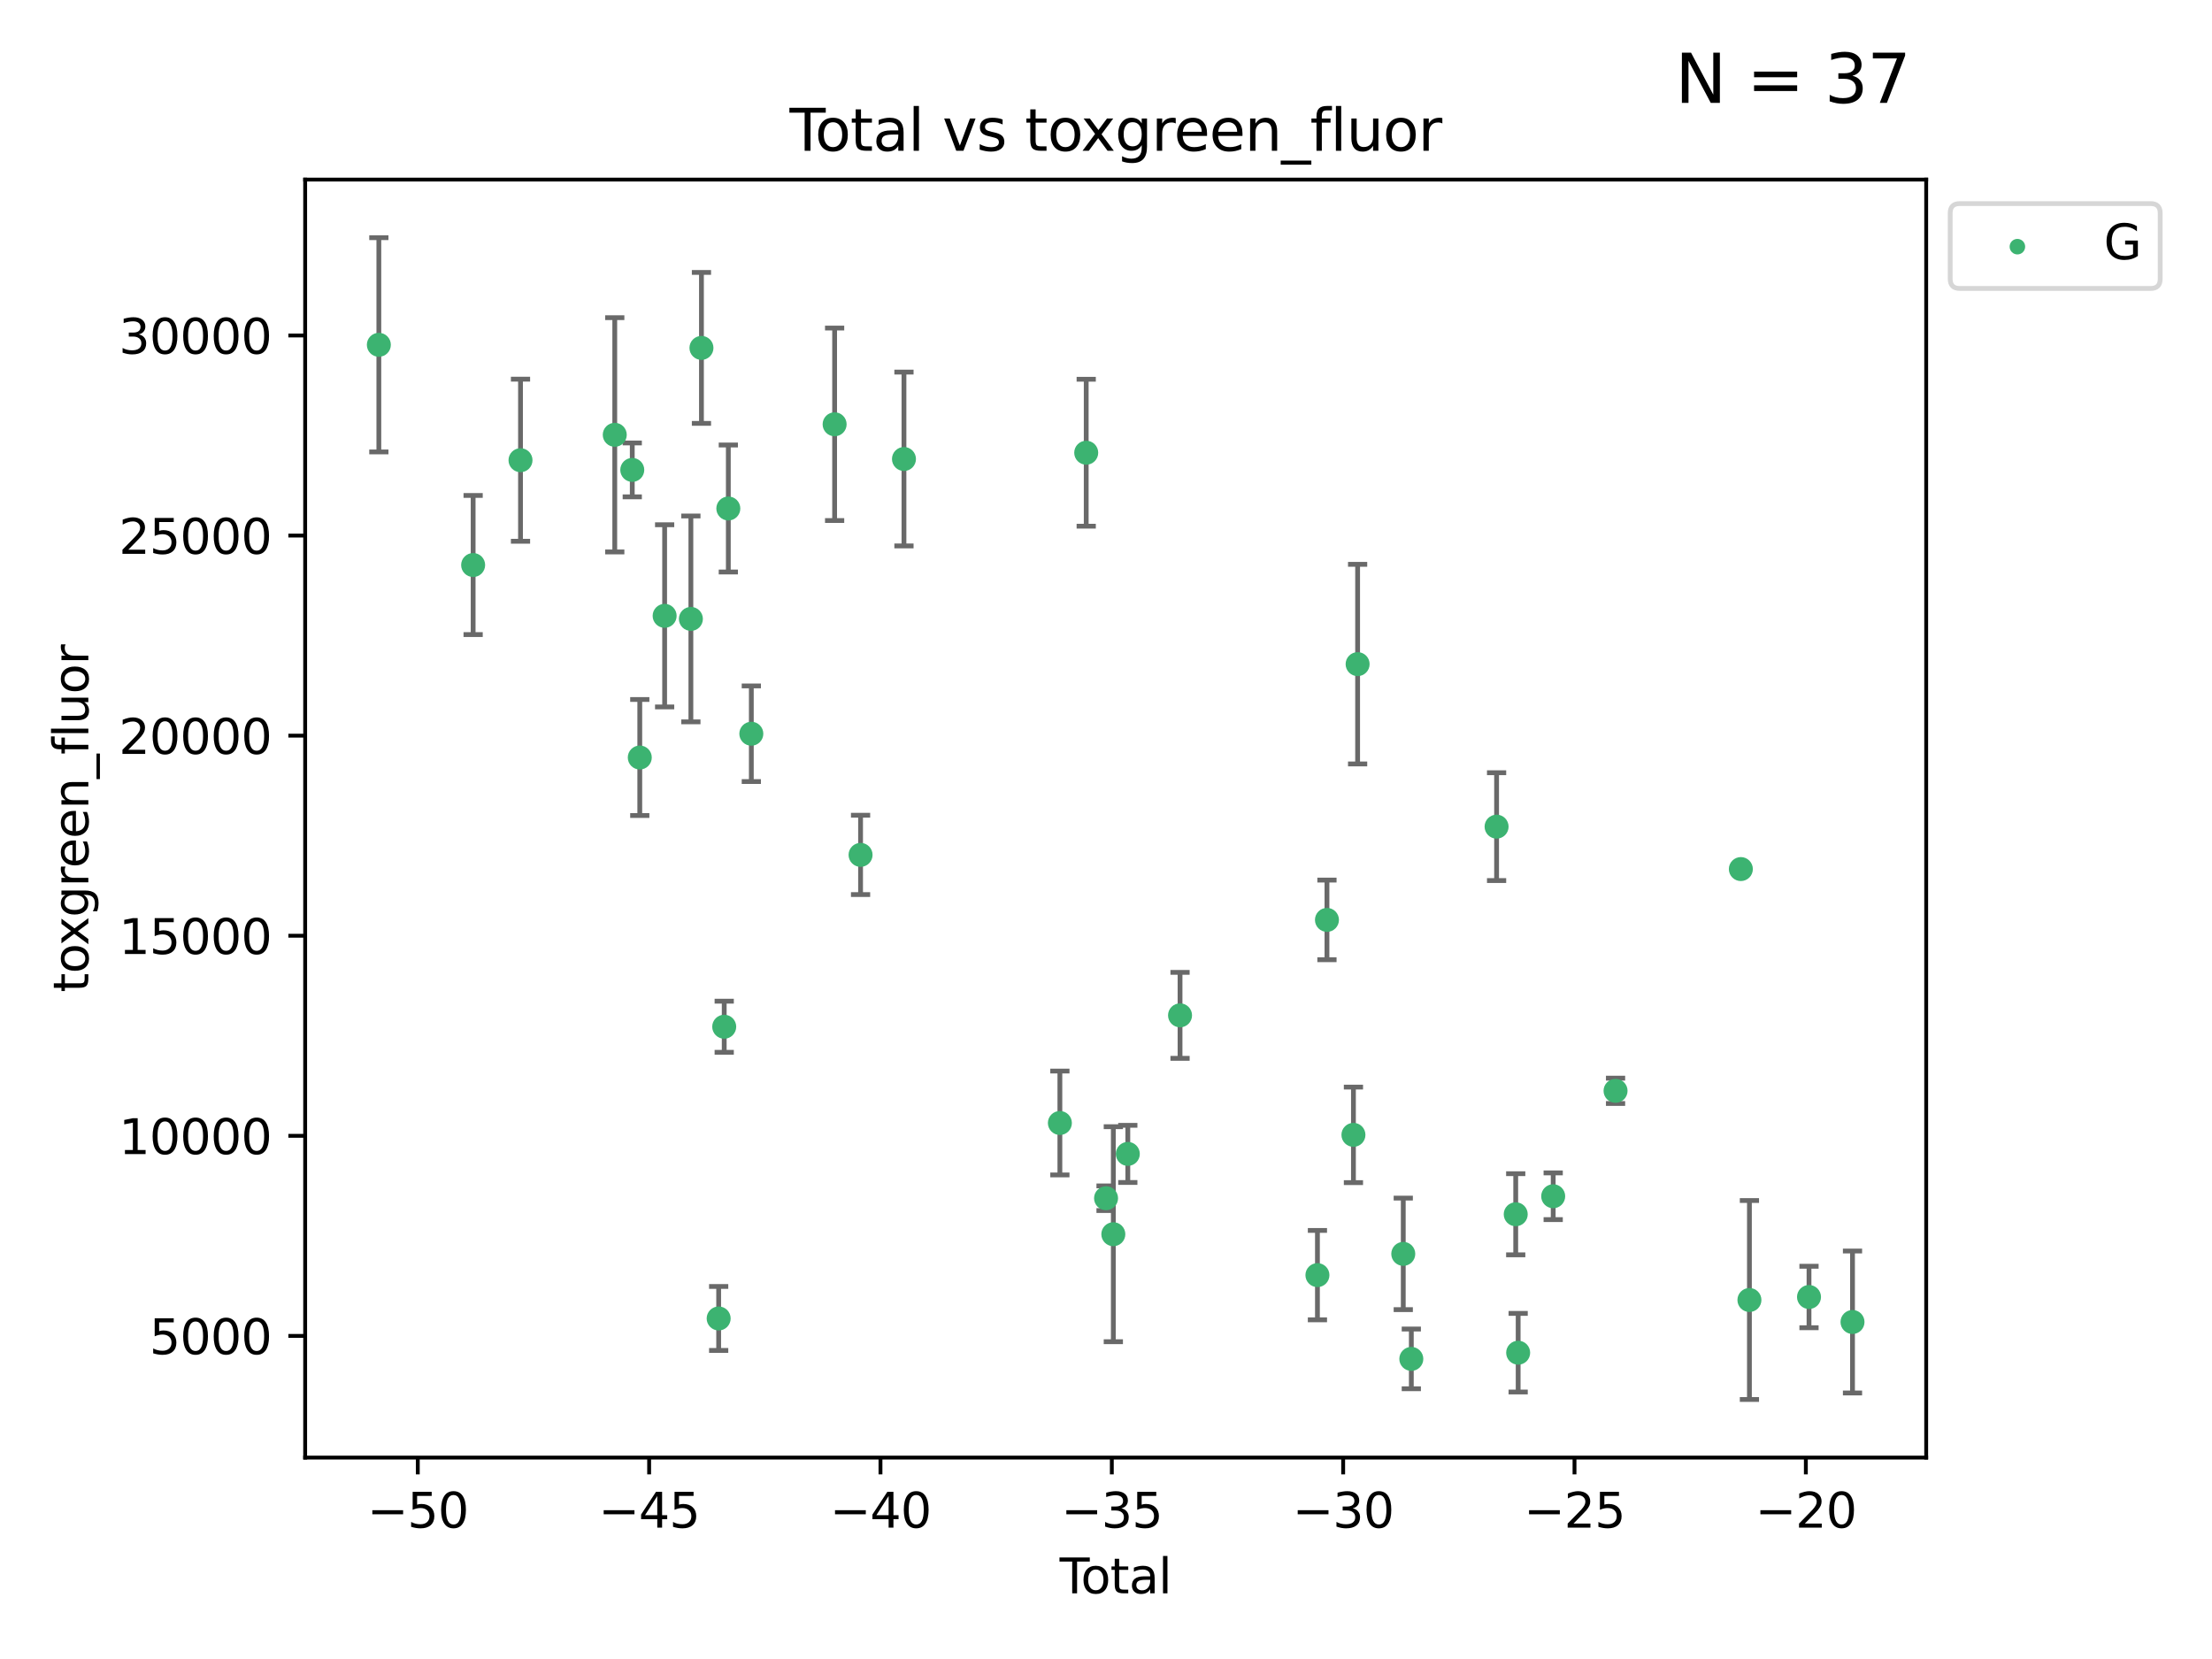 <?xml version="1.0" encoding="utf-8" standalone="no"?>
<!DOCTYPE svg PUBLIC "-//W3C//DTD SVG 1.1//EN"
  "http://www.w3.org/Graphics/SVG/1.1/DTD/svg11.dtd">
<svg xmlns:xlink="http://www.w3.org/1999/xlink" width="460.8pt" height="345.6pt" viewBox="0 0 460.8 345.6" xmlns="http://www.w3.org/2000/svg" version="1.1">
 <defs>
  <style type="text/css">*{stroke-linejoin: round; stroke-linecap: butt}</style>
 </defs>
 <g id="figure_1">
  <g id="patch_1">
   <path d="M 0 345.6 
L 460.8 345.6 
L 460.8 0 
L 0 0 
z
" style="fill: #ffffff"/>
  </g>
  <g id="axes_1">
   <g id="patch_2">
    <path d="M 63.571 303.64 
L 401.26 303.64 
L 401.26 37.411 
L 63.571 37.411 
z
" style="fill: #ffffff"/>
   </g>
   <g id="PathCollection_1">
    <defs>
     <path id="m1b8201d7a7" d="M 0 1.118 
C 0.297 1.118 0.581 1 0.791 0.791 
C 1 0.581 1.118 0.297 1.118 0 
C 1.118 -0.297 1 -0.581 0.791 -0.791 
C 0.581 -1 0.297 -1.118 0 -1.118 
C -0.297 -1.118 -0.581 -1 -0.791 -0.791 
C -1 -0.581 -1.118 -0.297 -1.118 0 
C -1.118 0.297 -1 0.581 -0.791 0.791 
C -0.581 1 -0.297 1.118 0 1.118 
z
" style="stroke: #3cb371"/>
    </defs>
    <g clip-path="url(#pf7cd00c3b1)">
     <use xlink:href="#m1b8201d7a7" x="78.921" y="71.829" style="fill: #3cb371; stroke: #3cb371"/>
     <use xlink:href="#m1b8201d7a7" x="98.563" y="117.705" style="fill: #3cb371; stroke: #3cb371"/>
     <use xlink:href="#m1b8201d7a7" x="108.431" y="95.87" style="fill: #3cb371; stroke: #3cb371"/>
     <use xlink:href="#m1b8201d7a7" x="128.066" y="90.578" style="fill: #3cb371; stroke: #3cb371"/>
     <use xlink:href="#m1b8201d7a7" x="131.712" y="97.889" style="fill: #3cb371; stroke: #3cb371"/>
     <use xlink:href="#m1b8201d7a7" x="133.278" y="157.804" style="fill: #3cb371; stroke: #3cb371"/>
     <use xlink:href="#m1b8201d7a7" x="138.456" y="128.29" style="fill: #3cb371; stroke: #3cb371"/>
     <use xlink:href="#m1b8201d7a7" x="143.924" y="128.929" style="fill: #3cb371; stroke: #3cb371"/>
     <use xlink:href="#m1b8201d7a7" x="146.125" y="72.475" style="fill: #3cb371; stroke: #3cb371"/>
     <use xlink:href="#m1b8201d7a7" x="149.711" y="274.66" style="fill: #3cb371; stroke: #3cb371"/>
     <use xlink:href="#m1b8201d7a7" x="150.867" y="213.887" style="fill: #3cb371; stroke: #3cb371"/>
     <use xlink:href="#m1b8201d7a7" x="151.723" y="105.928" style="fill: #3cb371; stroke: #3cb371"/>
     <use xlink:href="#m1b8201d7a7" x="156.514" y="152.848" style="fill: #3cb371; stroke: #3cb371"/>
     <use xlink:href="#m1b8201d7a7" x="173.867" y="88.387" style="fill: #3cb371; stroke: #3cb371"/>
     <use xlink:href="#m1b8201d7a7" x="179.272" y="178.087" style="fill: #3cb371; stroke: #3cb371"/>
     <use xlink:href="#m1b8201d7a7" x="188.312" y="95.619" style="fill: #3cb371; stroke: #3cb371"/>
     <use xlink:href="#m1b8201d7a7" x="220.792" y="233.94" style="fill: #3cb371; stroke: #3cb371"/>
     <use xlink:href="#m1b8201d7a7" x="226.279" y="94.31" style="fill: #3cb371; stroke: #3cb371"/>
     <use xlink:href="#m1b8201d7a7" x="230.412" y="249.612" style="fill: #3cb371; stroke: #3cb371"/>
     <use xlink:href="#m1b8201d7a7" x="231.927" y="257.109" style="fill: #3cb371; stroke: #3cb371"/>
     <use xlink:href="#m1b8201d7a7" x="234.944" y="240.379" style="fill: #3cb371; stroke: #3cb371"/>
     <use xlink:href="#m1b8201d7a7" x="245.824" y="211.515" style="fill: #3cb371; stroke: #3cb371"/>
     <use xlink:href="#m1b8201d7a7" x="274.445" y="265.63" style="fill: #3cb371; stroke: #3cb371"/>
     <use xlink:href="#m1b8201d7a7" x="276.429" y="191.631" style="fill: #3cb371; stroke: #3cb371"/>
     <use xlink:href="#m1b8201d7a7" x="281.946" y="236.411" style="fill: #3cb371; stroke: #3cb371"/>
     <use xlink:href="#m1b8201d7a7" x="282.817" y="138.35" style="fill: #3cb371; stroke: #3cb371"/>
     <use xlink:href="#m1b8201d7a7" x="292.326" y="261.204" style="fill: #3cb371; stroke: #3cb371"/>
     <use xlink:href="#m1b8201d7a7" x="294.003" y="283.083" style="fill: #3cb371; stroke: #3cb371"/>
     <use xlink:href="#m1b8201d7a7" x="311.766" y="172.205" style="fill: #3cb371; stroke: #3cb371"/>
     <use xlink:href="#m1b8201d7a7" x="315.753" y="252.953" style="fill: #3cb371; stroke: #3cb371"/>
     <use xlink:href="#m1b8201d7a7" x="316.261" y="281.793" style="fill: #3cb371; stroke: #3cb371"/>
     <use xlink:href="#m1b8201d7a7" x="323.559" y="249.2" style="fill: #3cb371; stroke: #3cb371"/>
     <use xlink:href="#m1b8201d7a7" x="336.549" y="227.239" style="fill: #3cb371; stroke: #3cb371"/>
     <use xlink:href="#m1b8201d7a7" x="362.651" y="181.043" style="fill: #3cb371; stroke: #3cb371"/>
     <use xlink:href="#m1b8201d7a7" x="364.437" y="270.814" style="fill: #3cb371; stroke: #3cb371"/>
     <use xlink:href="#m1b8201d7a7" x="376.849" y="270.188" style="fill: #3cb371; stroke: #3cb371"/>
     <use xlink:href="#m1b8201d7a7" x="385.911" y="275.395" style="fill: #3cb371; stroke: #3cb371"/>
    </g>
   </g>
   <g id="matplotlib.axis_1">
    <g id="xtick_1">
     <g id="line2d_1">
      <defs>
       <path id="mf5b8e9add4" d="M 0 0 
L 0 3.5 
" style="stroke: #000000; stroke-width: 0.8"/>
      </defs>
      <g>
       <use xlink:href="#mf5b8e9add4" x="87.033" y="303.64" style="stroke: #000000; stroke-width: 0.8"/>
      </g>
     </g>
     <g id="text_1">
      <!-- −50 -->
      <g transform="translate(76.48 318.238)scale(0.1 -0.1)">
       <defs>
        <path id="DejaVuSans-2212" d="M 678 2272 
L 4684 2272 
L 4684 1741 
L 678 1741 
L 678 2272 
z
" transform="scale(0.016)"/>
        <path id="DejaVuSans-35" d="M 691 4666 
L 3169 4666 
L 3169 4134 
L 1269 4134 
L 1269 2991 
Q 1406 3038 1543 3061 
Q 1681 3084 1819 3084 
Q 2600 3084 3056 2656 
Q 3513 2228 3513 1497 
Q 3513 744 3044 326 
Q 2575 -91 1722 -91 
Q 1428 -91 1123 -41 
Q 819 9 494 109 
L 494 744 
Q 775 591 1075 516 
Q 1375 441 1709 441 
Q 2250 441 2565 725 
Q 2881 1009 2881 1497 
Q 2881 1984 2565 2268 
Q 2250 2553 1709 2553 
Q 1456 2553 1204 2497 
Q 953 2441 691 2322 
L 691 4666 
z
" transform="scale(0.016)"/>
        <path id="DejaVuSans-30" d="M 2034 4250 
Q 1547 4250 1301 3770 
Q 1056 3291 1056 2328 
Q 1056 1369 1301 889 
Q 1547 409 2034 409 
Q 2525 409 2770 889 
Q 3016 1369 3016 2328 
Q 3016 3291 2770 3770 
Q 2525 4250 2034 4250 
z
M 2034 4750 
Q 2819 4750 3233 4129 
Q 3647 3509 3647 2328 
Q 3647 1150 3233 529 
Q 2819 -91 2034 -91 
Q 1250 -91 836 529 
Q 422 1150 422 2328 
Q 422 3509 836 4129 
Q 1250 4750 2034 4750 
z
" transform="scale(0.016)"/>
       </defs>
       <use xlink:href="#DejaVuSans-2212"/>
       <use xlink:href="#DejaVuSans-35" x="83.789"/>
       <use xlink:href="#DejaVuSans-30" x="147.412"/>
      </g>
     </g>
    </g>
    <g id="xtick_2">
     <g id="line2d_2">
      <g>
       <use xlink:href="#mf5b8e9add4" x="135.226" y="303.64" style="stroke: #000000; stroke-width: 0.8"/>
      </g>
     </g>
     <g id="text_2">
      <!-- −45 -->
      <g transform="translate(124.673 318.238)scale(0.1 -0.1)">
       <defs>
        <path id="DejaVuSans-34" d="M 2419 4116 
L 825 1625 
L 2419 1625 
L 2419 4116 
z
M 2253 4666 
L 3047 4666 
L 3047 1625 
L 3713 1625 
L 3713 1100 
L 3047 1100 
L 3047 0 
L 2419 0 
L 2419 1100 
L 313 1100 
L 313 1709 
L 2253 4666 
z
" transform="scale(0.016)"/>
       </defs>
       <use xlink:href="#DejaVuSans-2212"/>
       <use xlink:href="#DejaVuSans-34" x="83.789"/>
       <use xlink:href="#DejaVuSans-35" x="147.412"/>
      </g>
     </g>
    </g>
    <g id="xtick_3">
     <g id="line2d_3">
      <g>
       <use xlink:href="#mf5b8e9add4" x="183.419" y="303.64" style="stroke: #000000; stroke-width: 0.8"/>
      </g>
     </g>
     <g id="text_3">
      <!-- −40 -->
      <g transform="translate(172.866 318.238)scale(0.1 -0.1)">
       <use xlink:href="#DejaVuSans-2212"/>
       <use xlink:href="#DejaVuSans-34" x="83.789"/>
       <use xlink:href="#DejaVuSans-30" x="147.412"/>
      </g>
     </g>
    </g>
    <g id="xtick_4">
     <g id="line2d_4">
      <g>
       <use xlink:href="#mf5b8e9add4" x="231.612" y="303.64" style="stroke: #000000; stroke-width: 0.8"/>
      </g>
     </g>
     <g id="text_4">
      <!-- −35 -->
      <g transform="translate(221.059 318.238)scale(0.1 -0.1)">
       <defs>
        <path id="DejaVuSans-33" d="M 2597 2516 
Q 3050 2419 3304 2112 
Q 3559 1806 3559 1356 
Q 3559 666 3084 287 
Q 2609 -91 1734 -91 
Q 1441 -91 1130 -33 
Q 819 25 488 141 
L 488 750 
Q 750 597 1062 519 
Q 1375 441 1716 441 
Q 2309 441 2620 675 
Q 2931 909 2931 1356 
Q 2931 1769 2642 2001 
Q 2353 2234 1838 2234 
L 1294 2234 
L 1294 2753 
L 1863 2753 
Q 2328 2753 2575 2939 
Q 2822 3125 2822 3475 
Q 2822 3834 2567 4026 
Q 2313 4219 1838 4219 
Q 1578 4219 1281 4162 
Q 984 4106 628 3988 
L 628 4550 
Q 988 4650 1302 4700 
Q 1616 4750 1894 4750 
Q 2613 4750 3031 4423 
Q 3450 4097 3450 3541 
Q 3450 3153 3228 2886 
Q 3006 2619 2597 2516 
z
" transform="scale(0.016)"/>
       </defs>
       <use xlink:href="#DejaVuSans-2212"/>
       <use xlink:href="#DejaVuSans-33" x="83.789"/>
       <use xlink:href="#DejaVuSans-35" x="147.412"/>
      </g>
     </g>
    </g>
    <g id="xtick_5">
     <g id="line2d_5">
      <g>
       <use xlink:href="#mf5b8e9add4" x="279.805" y="303.64" style="stroke: #000000; stroke-width: 0.8"/>
      </g>
     </g>
     <g id="text_5">
      <!-- −30 -->
      <g transform="translate(269.252 318.238)scale(0.1 -0.1)">
       <use xlink:href="#DejaVuSans-2212"/>
       <use xlink:href="#DejaVuSans-33" x="83.789"/>
       <use xlink:href="#DejaVuSans-30" x="147.412"/>
      </g>
     </g>
    </g>
    <g id="xtick_6">
     <g id="line2d_6">
      <g>
       <use xlink:href="#mf5b8e9add4" x="327.998" y="303.64" style="stroke: #000000; stroke-width: 0.8"/>
      </g>
     </g>
     <g id="text_6">
      <!-- −25 -->
      <g transform="translate(317.446 318.238)scale(0.1 -0.1)">
       <defs>
        <path id="DejaVuSans-32" d="M 1228 531 
L 3431 531 
L 3431 0 
L 469 0 
L 469 531 
Q 828 903 1448 1529 
Q 2069 2156 2228 2338 
Q 2531 2678 2651 2914 
Q 2772 3150 2772 3378 
Q 2772 3750 2511 3984 
Q 2250 4219 1831 4219 
Q 1534 4219 1204 4116 
Q 875 4013 500 3803 
L 500 4441 
Q 881 4594 1212 4672 
Q 1544 4750 1819 4750 
Q 2544 4750 2975 4387 
Q 3406 4025 3406 3419 
Q 3406 3131 3298 2873 
Q 3191 2616 2906 2266 
Q 2828 2175 2409 1742 
Q 1991 1309 1228 531 
z
" transform="scale(0.016)"/>
       </defs>
       <use xlink:href="#DejaVuSans-2212"/>
       <use xlink:href="#DejaVuSans-32" x="83.789"/>
       <use xlink:href="#DejaVuSans-35" x="147.412"/>
      </g>
     </g>
    </g>
    <g id="xtick_7">
     <g id="line2d_7">
      <g>
       <use xlink:href="#mf5b8e9add4" x="376.191" y="303.64" style="stroke: #000000; stroke-width: 0.8"/>
      </g>
     </g>
     <g id="text_7">
      <!-- −20 -->
      <g transform="translate(365.639 318.238)scale(0.1 -0.1)">
       <use xlink:href="#DejaVuSans-2212"/>
       <use xlink:href="#DejaVuSans-32" x="83.789"/>
       <use xlink:href="#DejaVuSans-30" x="147.412"/>
      </g>
     </g>
    </g>
    <g id="text_8">
     <!-- Total -->
     <g transform="translate(220.739 331.917)scale(0.1 -0.1)">
      <defs>
       <path id="DejaVuSans-54" d="M -19 4666 
L 3928 4666 
L 3928 4134 
L 2272 4134 
L 2272 0 
L 1638 0 
L 1638 4134 
L -19 4134 
L -19 4666 
z
" transform="scale(0.016)"/>
       <path id="DejaVuSans-6f" d="M 1959 3097 
Q 1497 3097 1228 2736 
Q 959 2375 959 1747 
Q 959 1119 1226 758 
Q 1494 397 1959 397 
Q 2419 397 2687 759 
Q 2956 1122 2956 1747 
Q 2956 2369 2687 2733 
Q 2419 3097 1959 3097 
z
M 1959 3584 
Q 2709 3584 3137 3096 
Q 3566 2609 3566 1747 
Q 3566 888 3137 398 
Q 2709 -91 1959 -91 
Q 1206 -91 779 398 
Q 353 888 353 1747 
Q 353 2609 779 3096 
Q 1206 3584 1959 3584 
z
" transform="scale(0.016)"/>
       <path id="DejaVuSans-74" d="M 1172 4494 
L 1172 3500 
L 2356 3500 
L 2356 3053 
L 1172 3053 
L 1172 1153 
Q 1172 725 1289 603 
Q 1406 481 1766 481 
L 2356 481 
L 2356 0 
L 1766 0 
Q 1100 0 847 248 
Q 594 497 594 1153 
L 594 3053 
L 172 3053 
L 172 3500 
L 594 3500 
L 594 4494 
L 1172 4494 
z
" transform="scale(0.016)"/>
       <path id="DejaVuSans-61" d="M 2194 1759 
Q 1497 1759 1228 1600 
Q 959 1441 959 1056 
Q 959 750 1161 570 
Q 1363 391 1709 391 
Q 2188 391 2477 730 
Q 2766 1069 2766 1631 
L 2766 1759 
L 2194 1759 
z
M 3341 1997 
L 3341 0 
L 2766 0 
L 2766 531 
Q 2569 213 2275 61 
Q 1981 -91 1556 -91 
Q 1019 -91 701 211 
Q 384 513 384 1019 
Q 384 1609 779 1909 
Q 1175 2209 1959 2209 
L 2766 2209 
L 2766 2266 
Q 2766 2663 2505 2880 
Q 2244 3097 1772 3097 
Q 1472 3097 1187 3025 
Q 903 2953 641 2809 
L 641 3341 
Q 956 3463 1253 3523 
Q 1550 3584 1831 3584 
Q 2591 3584 2966 3190 
Q 3341 2797 3341 1997 
z
" transform="scale(0.016)"/>
       <path id="DejaVuSans-6c" d="M 603 4863 
L 1178 4863 
L 1178 0 
L 603 0 
L 603 4863 
z
" transform="scale(0.016)"/>
      </defs>
      <use xlink:href="#DejaVuSans-54"/>
      <use xlink:href="#DejaVuSans-6f" x="44.084"/>
      <use xlink:href="#DejaVuSans-74" x="105.266"/>
      <use xlink:href="#DejaVuSans-61" x="144.475"/>
      <use xlink:href="#DejaVuSans-6c" x="205.754"/>
     </g>
    </g>
   </g>
   <g id="matplotlib.axis_2">
    <g id="ytick_1">
     <g id="line2d_8">
      <defs>
       <path id="m26c58ff6aa" d="M 0 0 
L -3.5 0 
" style="stroke: #000000; stroke-width: 0.8"/>
      </defs>
      <g>
       <use xlink:href="#m26c58ff6aa" x="63.571" y="278.294" style="stroke: #000000; stroke-width: 0.8"/>
      </g>
     </g>
     <g id="text_9">
      <!-- 5000 -->
      <g transform="translate(31.121 282.093)scale(0.1 -0.1)">
       <use xlink:href="#DejaVuSans-35"/>
       <use xlink:href="#DejaVuSans-30" x="63.623"/>
       <use xlink:href="#DejaVuSans-30" x="127.246"/>
       <use xlink:href="#DejaVuSans-30" x="190.869"/>
      </g>
     </g>
    </g>
    <g id="ytick_2">
     <g id="line2d_9">
      <g>
       <use xlink:href="#m26c58ff6aa" x="63.571" y="236.612" style="stroke: #000000; stroke-width: 0.8"/>
      </g>
     </g>
     <g id="text_10">
      <!-- 10000 -->
      <g transform="translate(24.759 240.412)scale(0.1 -0.1)">
       <defs>
        <path id="DejaVuSans-31" d="M 794 531 
L 1825 531 
L 1825 4091 
L 703 3866 
L 703 4441 
L 1819 4666 
L 2450 4666 
L 2450 531 
L 3481 531 
L 3481 0 
L 794 0 
L 794 531 
z
" transform="scale(0.016)"/>
       </defs>
       <use xlink:href="#DejaVuSans-31"/>
       <use xlink:href="#DejaVuSans-30" x="63.623"/>
       <use xlink:href="#DejaVuSans-30" x="127.246"/>
       <use xlink:href="#DejaVuSans-30" x="190.869"/>
       <use xlink:href="#DejaVuSans-30" x="254.492"/>
      </g>
     </g>
    </g>
    <g id="ytick_3">
     <g id="line2d_10">
      <g>
       <use xlink:href="#m26c58ff6aa" x="63.571" y="194.931" style="stroke: #000000; stroke-width: 0.8"/>
      </g>
     </g>
     <g id="text_11">
      <!-- 15000 -->
      <g transform="translate(24.759 198.73)scale(0.1 -0.1)">
       <use xlink:href="#DejaVuSans-31"/>
       <use xlink:href="#DejaVuSans-35" x="63.623"/>
       <use xlink:href="#DejaVuSans-30" x="127.246"/>
       <use xlink:href="#DejaVuSans-30" x="190.869"/>
       <use xlink:href="#DejaVuSans-30" x="254.492"/>
      </g>
     </g>
    </g>
    <g id="ytick_4">
     <g id="line2d_11">
      <g>
       <use xlink:href="#m26c58ff6aa" x="63.571" y="153.249" style="stroke: #000000; stroke-width: 0.8"/>
      </g>
     </g>
     <g id="text_12">
      <!-- 20000 -->
      <g transform="translate(24.759 157.048)scale(0.1 -0.1)">
       <use xlink:href="#DejaVuSans-32"/>
       <use xlink:href="#DejaVuSans-30" x="63.623"/>
       <use xlink:href="#DejaVuSans-30" x="127.246"/>
       <use xlink:href="#DejaVuSans-30" x="190.869"/>
       <use xlink:href="#DejaVuSans-30" x="254.492"/>
      </g>
     </g>
    </g>
    <g id="ytick_5">
     <g id="line2d_12">
      <g>
       <use xlink:href="#m26c58ff6aa" x="63.571" y="111.567" style="stroke: #000000; stroke-width: 0.8"/>
      </g>
     </g>
     <g id="text_13">
      <!-- 25000 -->
      <g transform="translate(24.759 115.367)scale(0.1 -0.1)">
       <use xlink:href="#DejaVuSans-32"/>
       <use xlink:href="#DejaVuSans-35" x="63.623"/>
       <use xlink:href="#DejaVuSans-30" x="127.246"/>
       <use xlink:href="#DejaVuSans-30" x="190.869"/>
       <use xlink:href="#DejaVuSans-30" x="254.492"/>
      </g>
     </g>
    </g>
    <g id="ytick_6">
     <g id="line2d_13">
      <g>
       <use xlink:href="#m26c58ff6aa" x="63.571" y="69.886" style="stroke: #000000; stroke-width: 0.8"/>
      </g>
     </g>
     <g id="text_14">
      <!-- 30000 -->
      <g transform="translate(24.759 73.685)scale(0.1 -0.1)">
       <use xlink:href="#DejaVuSans-33"/>
       <use xlink:href="#DejaVuSans-30" x="63.623"/>
       <use xlink:href="#DejaVuSans-30" x="127.246"/>
       <use xlink:href="#DejaVuSans-30" x="190.869"/>
       <use xlink:href="#DejaVuSans-30" x="254.492"/>
      </g>
     </g>
    </g>
    <g id="text_15">
     <!-- toxgreen_fluor -->
     <g transform="translate(18.401 206.72)rotate(-90)scale(0.1 -0.1)">
      <defs>
       <path id="DejaVuSans-78" d="M 3513 3500 
L 2247 1797 
L 3578 0 
L 2900 0 
L 1881 1375 
L 863 0 
L 184 0 
L 1544 1831 
L 300 3500 
L 978 3500 
L 1906 2253 
L 2834 3500 
L 3513 3500 
z
" transform="scale(0.016)"/>
       <path id="DejaVuSans-67" d="M 2906 1791 
Q 2906 2416 2648 2759 
Q 2391 3103 1925 3103 
Q 1463 3103 1205 2759 
Q 947 2416 947 1791 
Q 947 1169 1205 825 
Q 1463 481 1925 481 
Q 2391 481 2648 825 
Q 2906 1169 2906 1791 
z
M 3481 434 
Q 3481 -459 3084 -895 
Q 2688 -1331 1869 -1331 
Q 1566 -1331 1297 -1286 
Q 1028 -1241 775 -1147 
L 775 -588 
Q 1028 -725 1275 -790 
Q 1522 -856 1778 -856 
Q 2344 -856 2625 -561 
Q 2906 -266 2906 331 
L 2906 616 
Q 2728 306 2450 153 
Q 2172 0 1784 0 
Q 1141 0 747 490 
Q 353 981 353 1791 
Q 353 2603 747 3093 
Q 1141 3584 1784 3584 
Q 2172 3584 2450 3431 
Q 2728 3278 2906 2969 
L 2906 3500 
L 3481 3500 
L 3481 434 
z
" transform="scale(0.016)"/>
       <path id="DejaVuSans-72" d="M 2631 2963 
Q 2534 3019 2420 3045 
Q 2306 3072 2169 3072 
Q 1681 3072 1420 2755 
Q 1159 2438 1159 1844 
L 1159 0 
L 581 0 
L 581 3500 
L 1159 3500 
L 1159 2956 
Q 1341 3275 1631 3429 
Q 1922 3584 2338 3584 
Q 2397 3584 2469 3576 
Q 2541 3569 2628 3553 
L 2631 2963 
z
" transform="scale(0.016)"/>
       <path id="DejaVuSans-65" d="M 3597 1894 
L 3597 1613 
L 953 1613 
Q 991 1019 1311 708 
Q 1631 397 2203 397 
Q 2534 397 2845 478 
Q 3156 559 3463 722 
L 3463 178 
Q 3153 47 2828 -22 
Q 2503 -91 2169 -91 
Q 1331 -91 842 396 
Q 353 884 353 1716 
Q 353 2575 817 3079 
Q 1281 3584 2069 3584 
Q 2775 3584 3186 3129 
Q 3597 2675 3597 1894 
z
M 3022 2063 
Q 3016 2534 2758 2815 
Q 2500 3097 2075 3097 
Q 1594 3097 1305 2825 
Q 1016 2553 972 2059 
L 3022 2063 
z
" transform="scale(0.016)"/>
       <path id="DejaVuSans-6e" d="M 3513 2113 
L 3513 0 
L 2938 0 
L 2938 2094 
Q 2938 2591 2744 2837 
Q 2550 3084 2163 3084 
Q 1697 3084 1428 2787 
Q 1159 2491 1159 1978 
L 1159 0 
L 581 0 
L 581 3500 
L 1159 3500 
L 1159 2956 
Q 1366 3272 1645 3428 
Q 1925 3584 2291 3584 
Q 2894 3584 3203 3211 
Q 3513 2838 3513 2113 
z
" transform="scale(0.016)"/>
       <path id="DejaVuSans-5f" d="M 3263 -1063 
L 3263 -1509 
L -63 -1509 
L -63 -1063 
L 3263 -1063 
z
" transform="scale(0.016)"/>
       <path id="DejaVuSans-66" d="M 2375 4863 
L 2375 4384 
L 1825 4384 
Q 1516 4384 1395 4259 
Q 1275 4134 1275 3809 
L 1275 3500 
L 2222 3500 
L 2222 3053 
L 1275 3053 
L 1275 0 
L 697 0 
L 697 3053 
L 147 3053 
L 147 3500 
L 697 3500 
L 697 3744 
Q 697 4328 969 4595 
Q 1241 4863 1831 4863 
L 2375 4863 
z
" transform="scale(0.016)"/>
       <path id="DejaVuSans-75" d="M 544 1381 
L 544 3500 
L 1119 3500 
L 1119 1403 
Q 1119 906 1312 657 
Q 1506 409 1894 409 
Q 2359 409 2629 706 
Q 2900 1003 2900 1516 
L 2900 3500 
L 3475 3500 
L 3475 0 
L 2900 0 
L 2900 538 
Q 2691 219 2414 64 
Q 2138 -91 1772 -91 
Q 1169 -91 856 284 
Q 544 659 544 1381 
z
M 1991 3584 
L 1991 3584 
z
" transform="scale(0.016)"/>
      </defs>
      <use xlink:href="#DejaVuSans-74"/>
      <use xlink:href="#DejaVuSans-6f" x="39.209"/>
      <use xlink:href="#DejaVuSans-78" x="97.266"/>
      <use xlink:href="#DejaVuSans-67" x="156.445"/>
      <use xlink:href="#DejaVuSans-72" x="219.922"/>
      <use xlink:href="#DejaVuSans-65" x="258.785"/>
      <use xlink:href="#DejaVuSans-65" x="320.309"/>
      <use xlink:href="#DejaVuSans-6e" x="381.832"/>
      <use xlink:href="#DejaVuSans-5f" x="445.211"/>
      <use xlink:href="#DejaVuSans-66" x="495.211"/>
      <use xlink:href="#DejaVuSans-6c" x="530.416"/>
      <use xlink:href="#DejaVuSans-75" x="558.199"/>
      <use xlink:href="#DejaVuSans-6f" x="621.578"/>
      <use xlink:href="#DejaVuSans-72" x="682.76"/>
     </g>
    </g>
   </g>
   <g id="LineCollection_1">
    <path d="M 78.921 94.146 
L 78.921 49.513 
" clip-path="url(#pf7cd00c3b1)" style="fill: none; stroke: #696969"/>
    <path d="M 98.563 132.193 
L 98.563 103.217 
" clip-path="url(#pf7cd00c3b1)" style="fill: none; stroke: #696969"/>
    <path d="M 108.431 112.753 
L 108.431 78.987 
" clip-path="url(#pf7cd00c3b1)" style="fill: none; stroke: #696969"/>
    <path d="M 128.066 114.978 
L 128.066 66.177 
" clip-path="url(#pf7cd00c3b1)" style="fill: none; stroke: #696969"/>
    <path d="M 131.712 103.502 
L 131.712 92.276 
" clip-path="url(#pf7cd00c3b1)" style="fill: none; stroke: #696969"/>
    <path d="M 133.278 169.888 
L 133.278 145.72 
" clip-path="url(#pf7cd00c3b1)" style="fill: none; stroke: #696969"/>
    <path d="M 138.456 147.266 
L 138.456 109.315 
" clip-path="url(#pf7cd00c3b1)" style="fill: none; stroke: #696969"/>
    <path d="M 143.924 150.371 
L 143.924 107.487 
" clip-path="url(#pf7cd00c3b1)" style="fill: none; stroke: #696969"/>
    <path d="M 146.125 88.198 
L 146.125 56.753 
" clip-path="url(#pf7cd00c3b1)" style="fill: none; stroke: #696969"/>
    <path d="M 149.711 281.323 
L 149.711 267.998 
" clip-path="url(#pf7cd00c3b1)" style="fill: none; stroke: #696969"/>
    <path d="M 150.867 219.21 
L 150.867 208.565 
" clip-path="url(#pf7cd00c3b1)" style="fill: none; stroke: #696969"/>
    <path d="M 151.723 119.158 
L 151.723 92.699 
" clip-path="url(#pf7cd00c3b1)" style="fill: none; stroke: #696969"/>
    <path d="M 156.514 162.808 
L 156.514 142.888 
" clip-path="url(#pf7cd00c3b1)" style="fill: none; stroke: #696969"/>
    <path d="M 173.867 108.436 
L 173.867 68.338 
" clip-path="url(#pf7cd00c3b1)" style="fill: none; stroke: #696969"/>
    <path d="M 179.272 186.35 
L 179.272 169.825 
" clip-path="url(#pf7cd00c3b1)" style="fill: none; stroke: #696969"/>
    <path d="M 188.312 113.725 
L 188.312 77.513 
" clip-path="url(#pf7cd00c3b1)" style="fill: none; stroke: #696969"/>
    <path d="M 220.792 244.757 
L 220.792 223.123 
" clip-path="url(#pf7cd00c3b1)" style="fill: none; stroke: #696969"/>
    <path d="M 226.279 109.615 
L 226.279 79.005 
" clip-path="url(#pf7cd00c3b1)" style="fill: none; stroke: #696969"/>
    <path d="M 230.412 252.18 
L 230.412 247.044 
" clip-path="url(#pf7cd00c3b1)" style="fill: none; stroke: #696969"/>
    <path d="M 231.927 279.504 
L 231.927 234.714 
" clip-path="url(#pf7cd00c3b1)" style="fill: none; stroke: #696969"/>
    <path d="M 234.944 246.33 
L 234.944 234.428 
" clip-path="url(#pf7cd00c3b1)" style="fill: none; stroke: #696969"/>
    <path d="M 245.824 220.472 
L 245.824 202.558 
" clip-path="url(#pf7cd00c3b1)" style="fill: none; stroke: #696969"/>
    <path d="M 274.445 274.942 
L 274.445 256.319 
" clip-path="url(#pf7cd00c3b1)" style="fill: none; stroke: #696969"/>
    <path d="M 276.429 199.924 
L 276.429 183.337 
" clip-path="url(#pf7cd00c3b1)" style="fill: none; stroke: #696969"/>
    <path d="M 281.946 246.36 
L 281.946 226.463 
" clip-path="url(#pf7cd00c3b1)" style="fill: none; stroke: #696969"/>
    <path d="M 282.817 159.143 
L 282.817 117.557 
" clip-path="url(#pf7cd00c3b1)" style="fill: none; stroke: #696969"/>
    <path d="M 292.326 272.817 
L 292.326 249.591 
" clip-path="url(#pf7cd00c3b1)" style="fill: none; stroke: #696969"/>
    <path d="M 294.003 289.306 
L 294.003 276.861 
" clip-path="url(#pf7cd00c3b1)" style="fill: none; stroke: #696969"/>
    <path d="M 311.766 183.435 
L 311.766 160.974 
" clip-path="url(#pf7cd00c3b1)" style="fill: none; stroke: #696969"/>
    <path d="M 315.753 261.404 
L 315.753 244.502 
" clip-path="url(#pf7cd00c3b1)" style="fill: none; stroke: #696969"/>
    <path d="M 316.261 289.981 
L 316.261 273.606 
" clip-path="url(#pf7cd00c3b1)" style="fill: none; stroke: #696969"/>
    <path d="M 323.559 254.065 
L 323.559 244.335 
" clip-path="url(#pf7cd00c3b1)" style="fill: none; stroke: #696969"/>
    <path d="M 336.549 229.876 
L 336.549 224.601 
" clip-path="url(#pf7cd00c3b1)" style="fill: none; stroke: #696969"/>
    <path d="M 362.651 181.82 
L 362.651 180.266 
" clip-path="url(#pf7cd00c3b1)" style="fill: none; stroke: #696969"/>
    <path d="M 364.437 291.539 
L 364.437 250.089 
" clip-path="url(#pf7cd00c3b1)" style="fill: none; stroke: #696969"/>
    <path d="M 376.849 276.589 
L 376.849 263.787 
" clip-path="url(#pf7cd00c3b1)" style="fill: none; stroke: #696969"/>
    <path d="M 385.911 290.181 
L 385.911 260.61 
" clip-path="url(#pf7cd00c3b1)" style="fill: none; stroke: #696969"/>
   </g>
   <g id="line2d_14">
    <defs>
     <path id="mfef55ad591" d="M 2 0 
L -2 -0 
" style="stroke: #696969"/>
    </defs>
    <g clip-path="url(#pf7cd00c3b1)">
     <use xlink:href="#mfef55ad591" x="78.921" y="94.146" style="fill: #696969; stroke: #696969"/>
     <use xlink:href="#mfef55ad591" x="98.563" y="132.193" style="fill: #696969; stroke: #696969"/>
     <use xlink:href="#mfef55ad591" x="108.431" y="112.753" style="fill: #696969; stroke: #696969"/>
     <use xlink:href="#mfef55ad591" x="128.066" y="114.978" style="fill: #696969; stroke: #696969"/>
     <use xlink:href="#mfef55ad591" x="131.712" y="103.502" style="fill: #696969; stroke: #696969"/>
     <use xlink:href="#mfef55ad591" x="133.278" y="169.888" style="fill: #696969; stroke: #696969"/>
     <use xlink:href="#mfef55ad591" x="138.456" y="147.266" style="fill: #696969; stroke: #696969"/>
     <use xlink:href="#mfef55ad591" x="143.924" y="150.371" style="fill: #696969; stroke: #696969"/>
     <use xlink:href="#mfef55ad591" x="146.125" y="88.198" style="fill: #696969; stroke: #696969"/>
     <use xlink:href="#mfef55ad591" x="149.711" y="281.323" style="fill: #696969; stroke: #696969"/>
     <use xlink:href="#mfef55ad591" x="150.867" y="219.21" style="fill: #696969; stroke: #696969"/>
     <use xlink:href="#mfef55ad591" x="151.723" y="119.158" style="fill: #696969; stroke: #696969"/>
     <use xlink:href="#mfef55ad591" x="156.514" y="162.808" style="fill: #696969; stroke: #696969"/>
     <use xlink:href="#mfef55ad591" x="173.867" y="108.436" style="fill: #696969; stroke: #696969"/>
     <use xlink:href="#mfef55ad591" x="179.272" y="186.35" style="fill: #696969; stroke: #696969"/>
     <use xlink:href="#mfef55ad591" x="188.312" y="113.725" style="fill: #696969; stroke: #696969"/>
     <use xlink:href="#mfef55ad591" x="220.792" y="244.757" style="fill: #696969; stroke: #696969"/>
     <use xlink:href="#mfef55ad591" x="226.279" y="109.615" style="fill: #696969; stroke: #696969"/>
     <use xlink:href="#mfef55ad591" x="230.412" y="252.18" style="fill: #696969; stroke: #696969"/>
     <use xlink:href="#mfef55ad591" x="231.927" y="279.504" style="fill: #696969; stroke: #696969"/>
     <use xlink:href="#mfef55ad591" x="234.944" y="246.33" style="fill: #696969; stroke: #696969"/>
     <use xlink:href="#mfef55ad591" x="245.824" y="220.472" style="fill: #696969; stroke: #696969"/>
     <use xlink:href="#mfef55ad591" x="274.445" y="274.942" style="fill: #696969; stroke: #696969"/>
     <use xlink:href="#mfef55ad591" x="276.429" y="199.924" style="fill: #696969; stroke: #696969"/>
     <use xlink:href="#mfef55ad591" x="281.946" y="246.36" style="fill: #696969; stroke: #696969"/>
     <use xlink:href="#mfef55ad591" x="282.817" y="159.143" style="fill: #696969; stroke: #696969"/>
     <use xlink:href="#mfef55ad591" x="292.326" y="272.817" style="fill: #696969; stroke: #696969"/>
     <use xlink:href="#mfef55ad591" x="294.003" y="289.306" style="fill: #696969; stroke: #696969"/>
     <use xlink:href="#mfef55ad591" x="311.766" y="183.435" style="fill: #696969; stroke: #696969"/>
     <use xlink:href="#mfef55ad591" x="315.753" y="261.404" style="fill: #696969; stroke: #696969"/>
     <use xlink:href="#mfef55ad591" x="316.261" y="289.981" style="fill: #696969; stroke: #696969"/>
     <use xlink:href="#mfef55ad591" x="323.559" y="254.065" style="fill: #696969; stroke: #696969"/>
     <use xlink:href="#mfef55ad591" x="336.549" y="229.876" style="fill: #696969; stroke: #696969"/>
     <use xlink:href="#mfef55ad591" x="362.651" y="181.82" style="fill: #696969; stroke: #696969"/>
     <use xlink:href="#mfef55ad591" x="364.437" y="291.539" style="fill: #696969; stroke: #696969"/>
     <use xlink:href="#mfef55ad591" x="376.849" y="276.589" style="fill: #696969; stroke: #696969"/>
     <use xlink:href="#mfef55ad591" x="385.911" y="290.181" style="fill: #696969; stroke: #696969"/>
    </g>
   </g>
   <g id="line2d_15">
    <g clip-path="url(#pf7cd00c3b1)">
     <use xlink:href="#mfef55ad591" x="78.921" y="49.513" style="fill: #696969; stroke: #696969"/>
     <use xlink:href="#mfef55ad591" x="98.563" y="103.217" style="fill: #696969; stroke: #696969"/>
     <use xlink:href="#mfef55ad591" x="108.431" y="78.987" style="fill: #696969; stroke: #696969"/>
     <use xlink:href="#mfef55ad591" x="128.066" y="66.177" style="fill: #696969; stroke: #696969"/>
     <use xlink:href="#mfef55ad591" x="131.712" y="92.276" style="fill: #696969; stroke: #696969"/>
     <use xlink:href="#mfef55ad591" x="133.278" y="145.72" style="fill: #696969; stroke: #696969"/>
     <use xlink:href="#mfef55ad591" x="138.456" y="109.315" style="fill: #696969; stroke: #696969"/>
     <use xlink:href="#mfef55ad591" x="143.924" y="107.487" style="fill: #696969; stroke: #696969"/>
     <use xlink:href="#mfef55ad591" x="146.125" y="56.753" style="fill: #696969; stroke: #696969"/>
     <use xlink:href="#mfef55ad591" x="149.711" y="267.998" style="fill: #696969; stroke: #696969"/>
     <use xlink:href="#mfef55ad591" x="150.867" y="208.565" style="fill: #696969; stroke: #696969"/>
     <use xlink:href="#mfef55ad591" x="151.723" y="92.699" style="fill: #696969; stroke: #696969"/>
     <use xlink:href="#mfef55ad591" x="156.514" y="142.888" style="fill: #696969; stroke: #696969"/>
     <use xlink:href="#mfef55ad591" x="173.867" y="68.338" style="fill: #696969; stroke: #696969"/>
     <use xlink:href="#mfef55ad591" x="179.272" y="169.825" style="fill: #696969; stroke: #696969"/>
     <use xlink:href="#mfef55ad591" x="188.312" y="77.513" style="fill: #696969; stroke: #696969"/>
     <use xlink:href="#mfef55ad591" x="220.792" y="223.123" style="fill: #696969; stroke: #696969"/>
     <use xlink:href="#mfef55ad591" x="226.279" y="79.005" style="fill: #696969; stroke: #696969"/>
     <use xlink:href="#mfef55ad591" x="230.412" y="247.044" style="fill: #696969; stroke: #696969"/>
     <use xlink:href="#mfef55ad591" x="231.927" y="234.714" style="fill: #696969; stroke: #696969"/>
     <use xlink:href="#mfef55ad591" x="234.944" y="234.428" style="fill: #696969; stroke: #696969"/>
     <use xlink:href="#mfef55ad591" x="245.824" y="202.558" style="fill: #696969; stroke: #696969"/>
     <use xlink:href="#mfef55ad591" x="274.445" y="256.319" style="fill: #696969; stroke: #696969"/>
     <use xlink:href="#mfef55ad591" x="276.429" y="183.337" style="fill: #696969; stroke: #696969"/>
     <use xlink:href="#mfef55ad591" x="281.946" y="226.463" style="fill: #696969; stroke: #696969"/>
     <use xlink:href="#mfef55ad591" x="282.817" y="117.557" style="fill: #696969; stroke: #696969"/>
     <use xlink:href="#mfef55ad591" x="292.326" y="249.591" style="fill: #696969; stroke: #696969"/>
     <use xlink:href="#mfef55ad591" x="294.003" y="276.861" style="fill: #696969; stroke: #696969"/>
     <use xlink:href="#mfef55ad591" x="311.766" y="160.974" style="fill: #696969; stroke: #696969"/>
     <use xlink:href="#mfef55ad591" x="315.753" y="244.502" style="fill: #696969; stroke: #696969"/>
     <use xlink:href="#mfef55ad591" x="316.261" y="273.606" style="fill: #696969; stroke: #696969"/>
     <use xlink:href="#mfef55ad591" x="323.559" y="244.335" style="fill: #696969; stroke: #696969"/>
     <use xlink:href="#mfef55ad591" x="336.549" y="224.601" style="fill: #696969; stroke: #696969"/>
     <use xlink:href="#mfef55ad591" x="362.651" y="180.266" style="fill: #696969; stroke: #696969"/>
     <use xlink:href="#mfef55ad591" x="364.437" y="250.089" style="fill: #696969; stroke: #696969"/>
     <use xlink:href="#mfef55ad591" x="376.849" y="263.787" style="fill: #696969; stroke: #696969"/>
     <use xlink:href="#mfef55ad591" x="385.911" y="260.61" style="fill: #696969; stroke: #696969"/>
    </g>
   </g>
   <g id="line2d_16">
    <defs>
     <path id="md03629f749" d="M 0 2 
C 0.53 2 1.039 1.789 1.414 1.414 
C 1.789 1.039 2 0.53 2 0 
C 2 -0.53 1.789 -1.039 1.414 -1.414 
C 1.039 -1.789 0.53 -2 0 -2 
C -0.53 -2 -1.039 -1.789 -1.414 -1.414 
C -1.789 -1.039 -2 -0.53 -2 0 
C -2 0.53 -1.789 1.039 -1.414 1.414 
C -1.039 1.789 -0.53 2 0 2 
z
" style="stroke: #3cb371"/>
    </defs>
    <g clip-path="url(#pf7cd00c3b1)">
     <use xlink:href="#md03629f749" x="78.921" y="71.829" style="fill: #3cb371; stroke: #3cb371"/>
     <use xlink:href="#md03629f749" x="98.563" y="117.705" style="fill: #3cb371; stroke: #3cb371"/>
     <use xlink:href="#md03629f749" x="108.431" y="95.87" style="fill: #3cb371; stroke: #3cb371"/>
     <use xlink:href="#md03629f749" x="128.066" y="90.578" style="fill: #3cb371; stroke: #3cb371"/>
     <use xlink:href="#md03629f749" x="131.712" y="97.889" style="fill: #3cb371; stroke: #3cb371"/>
     <use xlink:href="#md03629f749" x="133.278" y="157.804" style="fill: #3cb371; stroke: #3cb371"/>
     <use xlink:href="#md03629f749" x="138.456" y="128.29" style="fill: #3cb371; stroke: #3cb371"/>
     <use xlink:href="#md03629f749" x="143.924" y="128.929" style="fill: #3cb371; stroke: #3cb371"/>
     <use xlink:href="#md03629f749" x="146.125" y="72.475" style="fill: #3cb371; stroke: #3cb371"/>
     <use xlink:href="#md03629f749" x="149.711" y="274.66" style="fill: #3cb371; stroke: #3cb371"/>
     <use xlink:href="#md03629f749" x="150.867" y="213.887" style="fill: #3cb371; stroke: #3cb371"/>
     <use xlink:href="#md03629f749" x="151.723" y="105.928" style="fill: #3cb371; stroke: #3cb371"/>
     <use xlink:href="#md03629f749" x="156.514" y="152.848" style="fill: #3cb371; stroke: #3cb371"/>
     <use xlink:href="#md03629f749" x="173.867" y="88.387" style="fill: #3cb371; stroke: #3cb371"/>
     <use xlink:href="#md03629f749" x="179.272" y="178.087" style="fill: #3cb371; stroke: #3cb371"/>
     <use xlink:href="#md03629f749" x="188.312" y="95.619" style="fill: #3cb371; stroke: #3cb371"/>
     <use xlink:href="#md03629f749" x="220.792" y="233.94" style="fill: #3cb371; stroke: #3cb371"/>
     <use xlink:href="#md03629f749" x="226.279" y="94.31" style="fill: #3cb371; stroke: #3cb371"/>
     <use xlink:href="#md03629f749" x="230.412" y="249.612" style="fill: #3cb371; stroke: #3cb371"/>
     <use xlink:href="#md03629f749" x="231.927" y="257.109" style="fill: #3cb371; stroke: #3cb371"/>
     <use xlink:href="#md03629f749" x="234.944" y="240.379" style="fill: #3cb371; stroke: #3cb371"/>
     <use xlink:href="#md03629f749" x="245.824" y="211.515" style="fill: #3cb371; stroke: #3cb371"/>
     <use xlink:href="#md03629f749" x="274.445" y="265.63" style="fill: #3cb371; stroke: #3cb371"/>
     <use xlink:href="#md03629f749" x="276.429" y="191.631" style="fill: #3cb371; stroke: #3cb371"/>
     <use xlink:href="#md03629f749" x="281.946" y="236.411" style="fill: #3cb371; stroke: #3cb371"/>
     <use xlink:href="#md03629f749" x="282.817" y="138.35" style="fill: #3cb371; stroke: #3cb371"/>
     <use xlink:href="#md03629f749" x="292.326" y="261.204" style="fill: #3cb371; stroke: #3cb371"/>
     <use xlink:href="#md03629f749" x="294.003" y="283.083" style="fill: #3cb371; stroke: #3cb371"/>
     <use xlink:href="#md03629f749" x="311.766" y="172.205" style="fill: #3cb371; stroke: #3cb371"/>
     <use xlink:href="#md03629f749" x="315.753" y="252.953" style="fill: #3cb371; stroke: #3cb371"/>
     <use xlink:href="#md03629f749" x="316.261" y="281.793" style="fill: #3cb371; stroke: #3cb371"/>
     <use xlink:href="#md03629f749" x="323.559" y="249.2" style="fill: #3cb371; stroke: #3cb371"/>
     <use xlink:href="#md03629f749" x="336.549" y="227.239" style="fill: #3cb371; stroke: #3cb371"/>
     <use xlink:href="#md03629f749" x="362.651" y="181.043" style="fill: #3cb371; stroke: #3cb371"/>
     <use xlink:href="#md03629f749" x="364.437" y="270.814" style="fill: #3cb371; stroke: #3cb371"/>
     <use xlink:href="#md03629f749" x="376.849" y="270.188" style="fill: #3cb371; stroke: #3cb371"/>
     <use xlink:href="#md03629f749" x="385.911" y="275.395" style="fill: #3cb371; stroke: #3cb371"/>
    </g>
   </g>
   <g id="patch_3">
    <path d="M 63.571 303.64 
L 63.571 37.411 
" style="fill: none; stroke: #000000; stroke-width: 0.8; stroke-linejoin: miter; stroke-linecap: square"/>
   </g>
   <g id="patch_4">
    <path d="M 401.26 303.64 
L 401.26 37.411 
" style="fill: none; stroke: #000000; stroke-width: 0.8; stroke-linejoin: miter; stroke-linecap: square"/>
   </g>
   <g id="patch_5">
    <path d="M 63.571 303.64 
L 401.26 303.64 
" style="fill: none; stroke: #000000; stroke-width: 0.8; stroke-linejoin: miter; stroke-linecap: square"/>
   </g>
   <g id="patch_6">
    <path d="M 63.571 37.411 
L 401.26 37.411 
" style="fill: none; stroke: #000000; stroke-width: 0.8; stroke-linejoin: miter; stroke-linecap: square"/>
   </g>
   <g id="text_16">
    <!-- N = 37 -->
    <g transform="translate(348.964 21.426)scale(0.14 -0.14)">
     <defs>
      <path id="DejaVuSans-4e" d="M 628 4666 
L 1478 4666 
L 3547 763 
L 3547 4666 
L 4159 4666 
L 4159 0 
L 3309 0 
L 1241 3903 
L 1241 0 
L 628 0 
L 628 4666 
z
" transform="scale(0.016)"/>
      <path id="DejaVuSans-20" transform="scale(0.016)"/>
      <path id="DejaVuSans-3d" d="M 678 2906 
L 4684 2906 
L 4684 2381 
L 678 2381 
L 678 2906 
z
M 678 1631 
L 4684 1631 
L 4684 1100 
L 678 1100 
L 678 1631 
z
" transform="scale(0.016)"/>
      <path id="DejaVuSans-37" d="M 525 4666 
L 3525 4666 
L 3525 4397 
L 1831 0 
L 1172 0 
L 2766 4134 
L 525 4134 
L 525 4666 
z
" transform="scale(0.016)"/>
     </defs>
     <use xlink:href="#DejaVuSans-4e"/>
     <use xlink:href="#DejaVuSans-20" x="74.805"/>
     <use xlink:href="#DejaVuSans-3d" x="106.592"/>
     <use xlink:href="#DejaVuSans-20" x="190.381"/>
     <use xlink:href="#DejaVuSans-33" x="222.168"/>
     <use xlink:href="#DejaVuSans-37" x="285.791"/>
    </g>
   </g>
   <g id="text_17">
    <!-- Total vs toxgreen_fluor -->
    <g transform="translate(164.48 31.411)scale(0.12 -0.12)">
     <defs>
      <path id="DejaVuSans-76" d="M 191 3500 
L 800 3500 
L 1894 563 
L 2988 3500 
L 3597 3500 
L 2284 0 
L 1503 0 
L 191 3500 
z
" transform="scale(0.016)"/>
      <path id="DejaVuSans-73" d="M 2834 3397 
L 2834 2853 
Q 2591 2978 2328 3040 
Q 2066 3103 1784 3103 
Q 1356 3103 1142 2972 
Q 928 2841 928 2578 
Q 928 2378 1081 2264 
Q 1234 2150 1697 2047 
L 1894 2003 
Q 2506 1872 2764 1633 
Q 3022 1394 3022 966 
Q 3022 478 2636 193 
Q 2250 -91 1575 -91 
Q 1294 -91 989 -36 
Q 684 19 347 128 
L 347 722 
Q 666 556 975 473 
Q 1284 391 1588 391 
Q 1994 391 2212 530 
Q 2431 669 2431 922 
Q 2431 1156 2273 1281 
Q 2116 1406 1581 1522 
L 1381 1569 
Q 847 1681 609 1914 
Q 372 2147 372 2553 
Q 372 3047 722 3315 
Q 1072 3584 1716 3584 
Q 2034 3584 2315 3537 
Q 2597 3491 2834 3397 
z
" transform="scale(0.016)"/>
     </defs>
     <use xlink:href="#DejaVuSans-54"/>
     <use xlink:href="#DejaVuSans-6f" x="44.084"/>
     <use xlink:href="#DejaVuSans-74" x="105.266"/>
     <use xlink:href="#DejaVuSans-61" x="144.475"/>
     <use xlink:href="#DejaVuSans-6c" x="205.754"/>
     <use xlink:href="#DejaVuSans-20" x="233.537"/>
     <use xlink:href="#DejaVuSans-76" x="265.324"/>
     <use xlink:href="#DejaVuSans-73" x="324.504"/>
     <use xlink:href="#DejaVuSans-20" x="376.604"/>
     <use xlink:href="#DejaVuSans-74" x="408.391"/>
     <use xlink:href="#DejaVuSans-6f" x="447.6"/>
     <use xlink:href="#DejaVuSans-78" x="505.656"/>
     <use xlink:href="#DejaVuSans-67" x="564.836"/>
     <use xlink:href="#DejaVuSans-72" x="628.312"/>
     <use xlink:href="#DejaVuSans-65" x="667.176"/>
     <use xlink:href="#DejaVuSans-65" x="728.699"/>
     <use xlink:href="#DejaVuSans-6e" x="790.223"/>
     <use xlink:href="#DejaVuSans-5f" x="853.602"/>
     <use xlink:href="#DejaVuSans-66" x="903.602"/>
     <use xlink:href="#DejaVuSans-6c" x="938.807"/>
     <use xlink:href="#DejaVuSans-75" x="966.59"/>
     <use xlink:href="#DejaVuSans-6f" x="1029.969"/>
     <use xlink:href="#DejaVuSans-72" x="1091.15"/>
    </g>
   </g>
   <g id="legend_1">
    <g id="patch_7">
     <path d="M 408.26 60.089 
L 448.008 60.089 
Q 450.008 60.089 450.008 58.089 
L 450.008 44.411 
Q 450.008 42.411 448.008 42.411 
L 408.26 42.411 
Q 406.26 42.411 406.26 44.411 
L 406.26 58.089 
Q 406.26 60.089 408.26 60.089 
z
" style="fill: #ffffff; opacity: 0.8; stroke: #cccccc; stroke-linejoin: miter"/>
    </g>
    <g id="PathCollection_2">
     <g>
      <use xlink:href="#m1b8201d7a7" x="420.26" y="51.385" style="fill: #3cb371; stroke: #3cb371"/>
     </g>
    </g>
    <g id="text_18">
     <!-- G -->
     <g transform="translate(438.26 54.01)scale(0.1 -0.1)">
      <defs>
       <path id="DejaVuSans-47" d="M 3809 666 
L 3809 1919 
L 2778 1919 
L 2778 2438 
L 4434 2438 
L 4434 434 
Q 4069 175 3628 42 
Q 3188 -91 2688 -91 
Q 1594 -91 976 548 
Q 359 1188 359 2328 
Q 359 3472 976 4111 
Q 1594 4750 2688 4750 
Q 3144 4750 3555 4637 
Q 3966 4525 4313 4306 
L 4313 3634 
Q 3963 3931 3569 4081 
Q 3175 4231 2741 4231 
Q 1884 4231 1454 3753 
Q 1025 3275 1025 2328 
Q 1025 1384 1454 906 
Q 1884 428 2741 428 
Q 3075 428 3337 486 
Q 3600 544 3809 666 
z
" transform="scale(0.016)"/>
      </defs>
      <use xlink:href="#DejaVuSans-47"/>
     </g>
    </g>
   </g>
  </g>
 </g>
 <defs>
  <clipPath id="pf7cd00c3b1">
   <rect x="63.571" y="37.411" width="337.689" height="266.229"/>
  </clipPath>
 </defs>
</svg>
